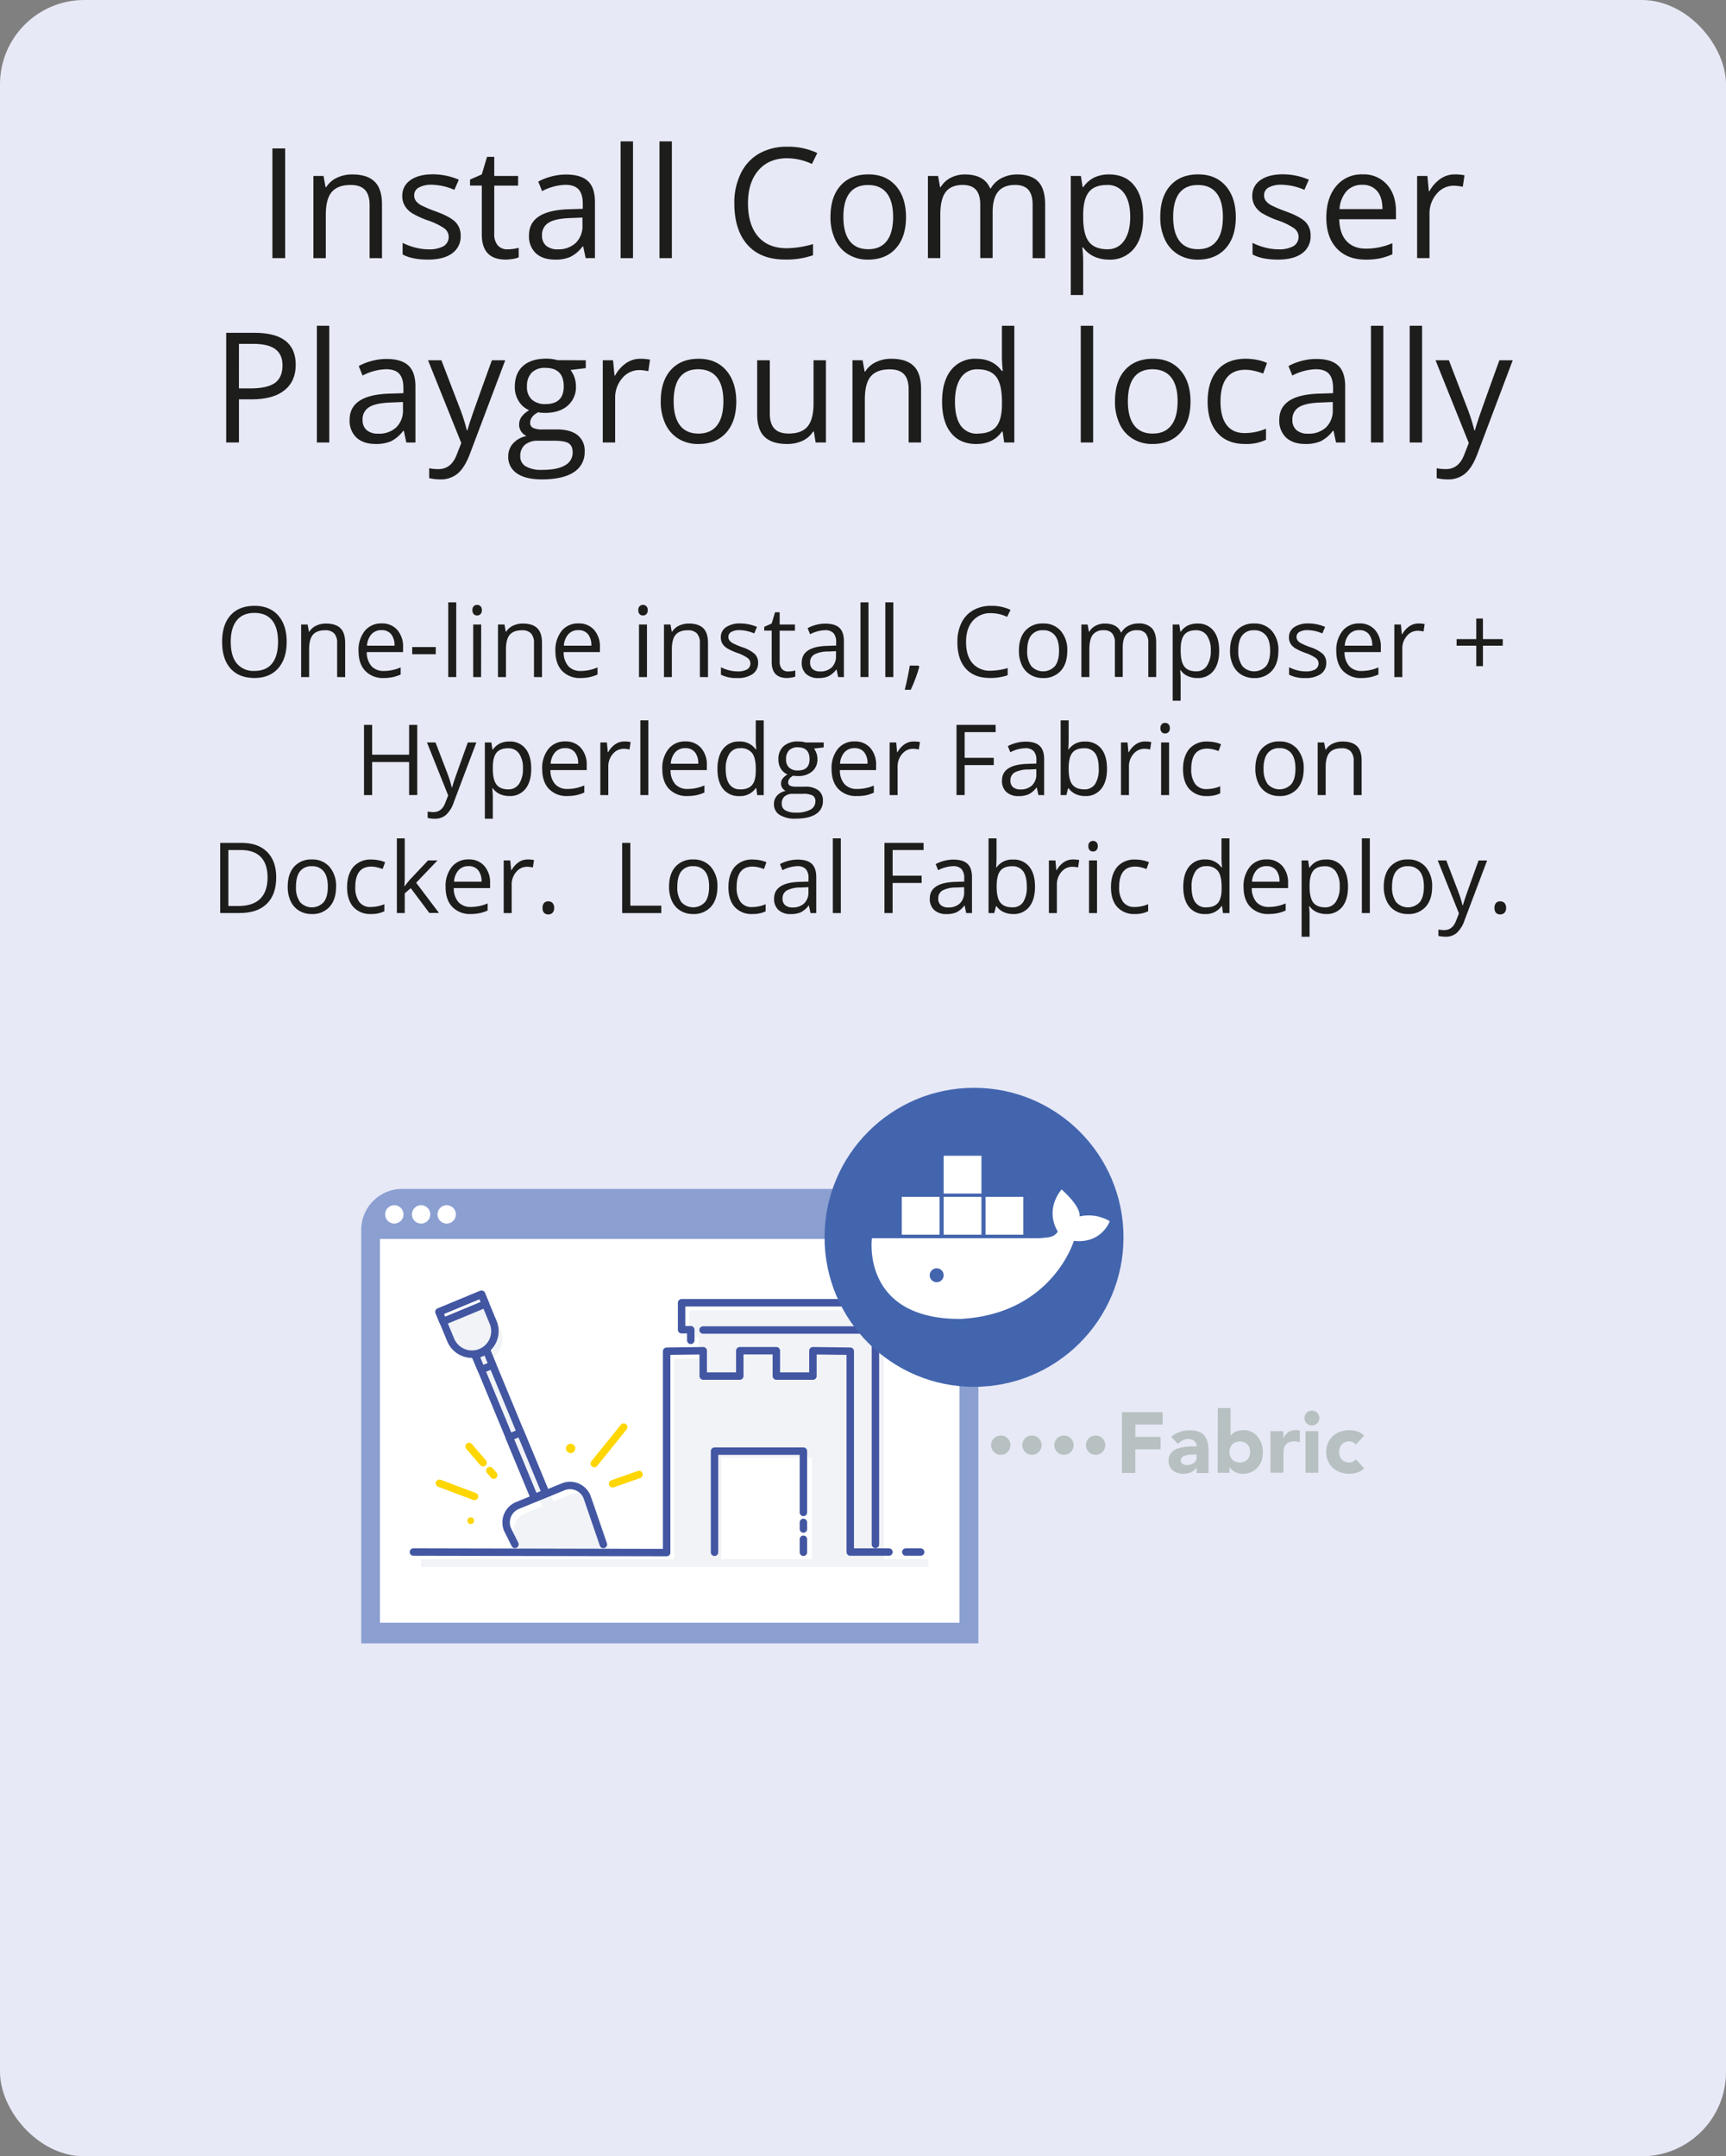 <svg id="Layer_1" data-name="Layer 1" xmlns="http://www.w3.org/2000/svg" viewBox="0 0 696.67 870.12"><rect x="0" y="0" width="696.67" height="870.12" fill="#808080" stroke="none"/><defs><style>.cls-1{fill:#e7e9f6;}.cls-2{fill:#1d1d1b;}.cls-3{fill:#8b9fd1;}.cls-4{fill:#fff;}.cls-5{fill:#f1f3f7;}.cls-6,.cls-8{fill:#fed601;}.cls-7,.cls-9{fill:none;stroke-linecap:round;stroke-linejoin:round;stroke-width:3px;}.cls-7,.cls-8{stroke:#fed601;}.cls-8{stroke-miterlimit:10;}.cls-9{stroke:#4256a2;}.cls-10{fill:#4365ae;}.cls-11{fill:#b8c1c1;}</style></defs><title>Install02</title><rect class="cls-1" width="696.67" height="870.12" rx="34.02" ry="34.02"/><path class="cls-2" d="M109.95,104.16V59.9h5.15v44.26Z"/><path class="cls-2" d="M149.18,104.16V82.69q0-4.06-1.85-6.05t-5.78-2q-5.21,0-7.63,2.82t-2.42,9.29v17.41h-5V71h4.09l.82,4.54h.24a10.26,10.26,0,0,1,4.33-3.8,14.07,14.07,0,0,1,6.21-1.35q6,0,9,2.89t3,9.25v21.65Z"/><path class="cls-2" d="M185.94,95.1a8.31,8.31,0,0,1-3.45,7.14q-3.45,2.51-9.69,2.51-6.6,0-10.29-2.09V98a24.85,24.85,0,0,0,5.13,1.91,21.42,21.42,0,0,0,5.28.7A12,12,0,0,0,179,99.36a4.33,4.33,0,0,0,.44-7.14A26.45,26.45,0,0,0,172.86,89a35.53,35.53,0,0,1-6.58-3A9,9,0,0,1,163.37,83a7.62,7.62,0,0,1-1-3.91,7.44,7.44,0,0,1,3.3-6.4q3.3-2.35,9.05-2.35a26.49,26.49,0,0,1,10.47,2.18l-1.79,4.09a24.05,24.05,0,0,0-9.05-2.06A10.41,10.41,0,0,0,169,75.7a3.46,3.46,0,0,0-1.82,3.09,3.76,3.76,0,0,0,.68,2.27,6.71,6.71,0,0,0,2.19,1.79,48.89,48.89,0,0,0,5.81,2.45q5.9,2.15,8,4.33A7.64,7.64,0,0,1,185.94,95.1Z"/><path class="cls-2" d="M204.83,100.61a17.88,17.88,0,0,0,4.54-.61v3.84a9.19,9.19,0,0,1-2.41.65,18.09,18.09,0,0,1-2.86.26q-9.63,0-9.63-10.14V74.88h-4.75V72.46l4.75-2.09,2.12-7.08h2.91V71h9.63v3.91H199.5V94.41a6.72,6.72,0,0,0,1.42,4.6A5,5,0,0,0,204.83,100.61Z"/><path class="cls-2" d="M236.4,104.16l-1-4.72h-.24a14,14,0,0,1-4.95,4.22,15.09,15.09,0,0,1-6.16,1.1q-4.94,0-7.73-2.54a9.27,9.27,0,0,1-2.8-7.24q0-10.05,16.08-10.54l5.63-.18V82.21q0-3.91-1.68-5.77t-5.37-1.86a21.89,21.89,0,0,0-9.38,2.54l-1.54-3.84a23.64,23.64,0,0,1,5.37-2.09,23.28,23.28,0,0,1,5.86-.76q5.93,0,8.79,2.63t2.86,8.45v22.64ZM225,100.61A10.2,10.2,0,0,0,232.42,98a9.52,9.52,0,0,0,2.68-7.21v-3l-5,.21q-6,.21-8.64,1.86A5.61,5.61,0,0,0,218.78,95a5.18,5.18,0,0,0,1.65,4.15A6.85,6.85,0,0,0,225,100.61Z"/><path class="cls-2" d="M255.5,104.16h-5V57.05h5Z"/><path class="cls-2" d="M271.19,104.16h-5V57.05h5Z"/><path class="cls-2" d="M317.66,63.86q-7.3,0-11.52,4.86T301.91,82q0,8.69,4.07,13.43t11.61,4.74a39.63,39.63,0,0,0,10.57-1.67V103a32.54,32.54,0,0,1-11.35,1.73q-9.78,0-15.09-5.93T296.4,82A26.61,26.61,0,0,1,299,70,18.37,18.37,0,0,1,306.35,62a22.36,22.36,0,0,1,11.37-2.79,27.43,27.43,0,0,1,12.17,2.54l-2.18,4.42A23.46,23.46,0,0,0,317.66,63.86Z"/><path class="cls-2" d="M365.7,87.54q0,8.11-4.09,12.67t-11.29,4.56a15,15,0,0,1-7.9-2.09,13.78,13.78,0,0,1-5.33-6,20.89,20.89,0,0,1-1.88-9.14q0-8.11,4.06-12.64t11.26-4.53q7,0,11.07,4.63T365.7,87.54Zm-25.28,0q0,6.36,2.54,9.69t7.48,3.33q4.94,0,7.49-3.31t2.56-9.7q0-6.33-2.56-9.61t-7.55-3.28q-4.93,0-7.45,3.24T340.42,87.54Z"/><path class="cls-2" d="M416.8,104.16V82.57q0-4-1.7-5.95t-5.27-2q-4.69,0-6.93,2.69t-2.24,8.29v18.53h-5V82.57q0-4-1.7-5.95t-5.3-2q-4.72,0-6.92,2.83t-2.2,9.28v17.41h-5V71h4.09l.82,4.54h.24a9.88,9.88,0,0,1,4-3.78,12.25,12.25,0,0,1,5.8-1.36q7.78,0,10.17,5.63h.24a10.59,10.59,0,0,1,4.3-4.12,13.34,13.34,0,0,1,6.42-1.51q5.63,0,8.43,2.89t2.8,9.25v21.65Z"/><path class="cls-2" d="M447.62,104.76a14.36,14.36,0,0,1-5.92-1.2,11.13,11.13,0,0,1-4.5-3.68h-.36a44.51,44.51,0,0,1,.36,5.51v13.65h-5V71h4.09l.7,4.54h.24a11.67,11.67,0,0,1,4.51-3.94,13.72,13.72,0,0,1,5.9-1.21q6.6,0,10.19,4.51t3.59,12.65q0,8.17-3.65,12.7A12.29,12.29,0,0,1,447.62,104.76Zm-.73-30.12q-5.09,0-7.36,2.82t-2.33,9v1.12q0,7,2.33,10t7.48,3a7.78,7.78,0,0,0,6.74-3.48q2.44-3.48,2.44-9.6T453.75,78A8,8,0,0,0,446.89,74.64Z"/><path class="cls-2" d="M498.81,87.54q0,8.11-4.09,12.67t-11.29,4.56a15,15,0,0,1-7.9-2.09,13.78,13.78,0,0,1-5.33-6,20.89,20.89,0,0,1-1.88-9.14q0-8.11,4.06-12.64t11.26-4.53q7,0,11.07,4.63T498.81,87.54Zm-25.28,0q0,6.36,2.54,9.69t7.48,3.33q4.94,0,7.49-3.31t2.56-9.7q0-6.33-2.56-9.61t-7.55-3.28q-4.94,0-7.45,3.24T473.53,87.54Z"/><path class="cls-2" d="M529,95.1a8.31,8.31,0,0,1-3.45,7.14q-3.45,2.51-9.69,2.51-6.6,0-10.29-2.09V98a24.85,24.85,0,0,0,5.13,1.91,21.41,21.41,0,0,0,5.28.7,12,12,0,0,0,6.05-1.26,4.33,4.33,0,0,0,.44-7.14A26.46,26.46,0,0,0,515.95,89a35.52,35.52,0,0,1-6.58-3A9,9,0,0,1,506.46,83a7.62,7.62,0,0,1-1-3.91,7.44,7.44,0,0,1,3.3-6.4q3.3-2.35,9.05-2.35a26.49,26.49,0,0,1,10.47,2.18l-1.79,4.09a24.05,24.05,0,0,0-9.05-2.06,10.41,10.41,0,0,0-5.39,1.12,3.46,3.46,0,0,0-1.82,3.09,3.76,3.76,0,0,0,.68,2.27,6.72,6.72,0,0,0,2.19,1.79A48.89,48.89,0,0,0,519,85.3q5.9,2.15,8,4.33A7.64,7.64,0,0,1,529,95.1Z"/><path class="cls-2" d="M551.21,104.76q-7.36,0-11.61-4.48t-4.25-12.44q0-8,4-12.75a13.12,13.12,0,0,1,10.61-4.72,12.51,12.51,0,0,1,9.87,4.1q3.63,4.1,3.63,10.82v3.18H540.56q.15,5.84,3,8.87t7.89,3A26.72,26.72,0,0,0,562,98.13v4.48a26.59,26.59,0,0,1-5,1.65A28.34,28.34,0,0,1,551.21,104.76Zm-1.36-30.18a8.21,8.21,0,0,0-6.37,2.6,12,12,0,0,0-2.8,7.21H558q0-4.75-2.12-7.28A7.46,7.46,0,0,0,549.85,74.58Z"/><path class="cls-2" d="M587.12,70.37a19.66,19.66,0,0,1,4,.36l-.7,4.66a17.11,17.11,0,0,0-3.63-.45,8.84,8.84,0,0,0-6.89,3.27A11.92,11.92,0,0,0,577,86.35v17.8h-5V71h4.15l.58,6.15h.24a14.6,14.6,0,0,1,4.45-5A10,10,0,0,1,587.12,70.37Z"/><path class="cls-2" d="M119.36,147.19q0,6.72-4.59,10.34t-13.12,3.62H96.45v17.41H91.3V134.3h11.47Q119.36,134.3,119.36,147.19Zm-22.92,9.54h4.63q6.84,0,9.9-2.21t3.06-7.08q0-4.39-2.88-6.54t-9-2.15H96.45Z"/><path class="cls-2" d="M132.9,178.56h-5V131.45h5Z"/><path class="cls-2" d="M164,178.56l-1-4.72h-.24a14,14,0,0,1-4.95,4.22,15.09,15.09,0,0,1-6.16,1.1q-4.94,0-7.73-2.54a9.27,9.27,0,0,1-2.8-7.24q0-10.05,16.08-10.54l5.63-.18v-2.06q0-3.91-1.68-5.77T155.72,149a21.89,21.89,0,0,0-9.38,2.54l-1.54-3.84a23.64,23.64,0,0,1,5.37-2.09,23.28,23.28,0,0,1,5.86-.76q5.93,0,8.79,2.63t2.86,8.45v22.64ZM152.6,175a10.2,10.2,0,0,0,7.37-2.57,9.52,9.52,0,0,0,2.68-7.21v-3l-5,.21q-6,.21-8.64,1.86a5.61,5.61,0,0,0-2.65,5.13,5.18,5.18,0,0,0,1.65,4.15A6.85,6.85,0,0,0,152.6,175Z"/><path class="cls-2" d="M172.77,145.38h5.39l7.27,18.92a72.08,72.08,0,0,1,3,9.35h.24q.39-1.54,1.65-5.28t8.22-23h5.39l-14.26,37.78q-2.12,5.6-4.95,7.95a10.53,10.53,0,0,1-6.95,2.35,20.23,20.23,0,0,1-4.54-.51v-4a17.51,17.51,0,0,0,3.72.36q5.18,0,7.39-5.81l1.85-4.72Z"/><path class="cls-2" d="M236.43,145.38v3.18l-6.15.73a10.79,10.79,0,0,1,2.18,6.63,9.81,9.81,0,0,1-3.33,7.78q-3.33,2.91-9.14,2.91a15.21,15.21,0,0,1-2.79-.24q-3.21,1.7-3.21,4.27a2.17,2.17,0,0,0,1.12,2,8.18,8.18,0,0,0,3.84.65h5.87q5.39,0,8.28,2.27a7.89,7.89,0,0,1,2.89,6.6,9.42,9.42,0,0,1-4.42,8.4q-4.42,2.89-12.9,2.89-6.51,0-10-2.42a7.82,7.82,0,0,1-3.53-6.84,7.68,7.68,0,0,1,1.94-5.24,9.87,9.87,0,0,1,5.45-3,5.25,5.25,0,0,1-2.13-1.79,4.73,4.73,0,0,1-.86-2.82,5.34,5.34,0,0,1,1-3.18,10.18,10.18,0,0,1,3.06-2.63,9,9,0,0,1-4.19-3.6,10.58,10.58,0,0,1-1.62-5.81q0-5.45,3.27-8.4t9.26-3a16.86,16.86,0,0,1,4.69.61ZM210,184.13a4.5,4.5,0,0,0,2.27,4.09,12.53,12.53,0,0,0,6.51,1.39q6.33,0,9.37-1.89a5.79,5.79,0,0,0,3-5.13q0-2.69-1.67-3.74t-6.27-1h-6a7.93,7.93,0,0,0-5.33,1.63A5.84,5.84,0,0,0,210,184.13ZM212.7,156a6.75,6.75,0,0,0,2,5.27,7.86,7.86,0,0,0,5.48,1.79q7.36,0,7.36-7.14,0-7.48-7.45-7.48a7.37,7.37,0,0,0-5.45,1.91A7.68,7.68,0,0,0,212.7,156Z"/><path class="cls-2" d="M258.38,144.77a19.67,19.67,0,0,1,4,.36l-.7,4.66a17.12,17.12,0,0,0-3.63-.45,8.84,8.84,0,0,0-6.89,3.27,11.92,11.92,0,0,0-2.86,8.14v17.8h-5V145.38h4.15l.58,6.15h.24a14.59,14.59,0,0,1,4.45-5A10,10,0,0,1,258.38,144.77Z"/><path class="cls-2" d="M297.19,161.94q0,8.11-4.09,12.67t-11.29,4.56a15,15,0,0,1-7.9-2.09,13.78,13.78,0,0,1-5.33-6,20.89,20.89,0,0,1-1.88-9.14q0-8.11,4.06-12.64T282,144.77q7,0,11.06,4.63T297.19,161.94Zm-25.28,0q0,6.36,2.54,9.69t7.48,3.33q4.93,0,7.49-3.31t2.56-9.7q0-6.33-2.56-9.61T281.87,149q-4.94,0-7.45,3.24T271.91,161.94Z"/><path class="cls-2" d="M310.72,145.38V166.9q0,4.06,1.85,6.05t5.78,2q5.21,0,7.61-2.85t2.41-9.29V145.38h5v33.18h-4.15l-.73-4.45h-.27a10,10,0,0,1-4.28,3.75,14.4,14.4,0,0,1-6.25,1.3q-6.05,0-9.07-2.88t-3-9.2V145.38Z"/><path class="cls-2" d="M366.76,178.56V157.09q0-4.06-1.85-6.05t-5.78-2q-5.21,0-7.63,2.82t-2.42,9.29v17.41h-5V145.38h4.09l.82,4.54h.24a10.26,10.26,0,0,1,4.33-3.8,14.07,14.07,0,0,1,6.21-1.35q6,0,9,2.89t3,9.25v21.65Z"/><path class="cls-2" d="M404.69,174.11h-.27q-3.48,5.06-10.41,5.06-6.51,0-10.13-4.45t-3.62-12.65q0-8.2,3.63-12.75A12.22,12.22,0,0,1,394,144.77q6.75,0,10.35,4.9h.39l-.21-2.39-.12-2.33v-13.5h5v47.11h-4.09Zm-10.05.85q5.15,0,7.46-2.8t2.32-9v-1.06q0-7.05-2.35-10.07t-7.49-3a7.69,7.69,0,0,0-6.77,3.44q-2.35,3.44-2.35,9.7t2.33,9.6A7.89,7.89,0,0,0,394.64,175Z"/><path class="cls-2" d="M441.23,178.56h-5V131.45h5Z"/><path class="cls-2" d="M480.53,161.94q0,8.11-4.09,12.67t-11.29,4.56a15,15,0,0,1-7.9-2.09,13.78,13.78,0,0,1-5.33-6,20.89,20.89,0,0,1-1.88-9.14q0-8.11,4.06-12.64t11.26-4.53q7,0,11.07,4.63T480.53,161.94Zm-25.28,0q0,6.36,2.54,9.69t7.48,3.33q4.94,0,7.49-3.31t2.56-9.7q0-6.33-2.56-9.61T465.21,149q-4.94,0-7.45,3.24T455.25,161.94Z"/><path class="cls-2" d="M502.6,179.16q-7.21,0-11.16-4.44t-4-12.55q0-8.32,4-12.87t11.43-4.54a22.7,22.7,0,0,1,4.78.51,15.77,15.77,0,0,1,3.75,1.21l-1.54,4.27a23.71,23.71,0,0,0-3.63-1.1,16.23,16.23,0,0,0-3.48-.44q-10.11,0-10.11,12.9,0,6.12,2.47,9.38t7.31,3.27A22.35,22.35,0,0,0,511,173v4.45A18.13,18.13,0,0,1,502.6,179.16Z"/><path class="cls-2" d="M539.26,178.56l-1-4.72H538a14,14,0,0,1-4.95,4.22,15.1,15.1,0,0,1-6.16,1.1q-4.94,0-7.73-2.54a9.27,9.27,0,0,1-2.8-7.24q0-10.05,16.08-10.54l5.63-.18v-2.06q0-3.91-1.68-5.77T531,149a21.89,21.89,0,0,0-9.38,2.54l-1.54-3.84a23.64,23.64,0,0,1,5.37-2.09,23.27,23.27,0,0,1,5.86-.76q5.93,0,8.79,2.63t2.86,8.45v22.64ZM527.9,175a10.2,10.2,0,0,0,7.37-2.57,9.52,9.52,0,0,0,2.68-7.21v-3l-5,.21q-6,.21-8.64,1.86a5.61,5.61,0,0,0-2.65,5.13,5.18,5.18,0,0,0,1.65,4.15A6.85,6.85,0,0,0,527.9,175Z"/><path class="cls-2" d="M558.36,178.56h-5V131.45h5Z"/><path class="cls-2" d="M574,178.56h-5V131.45h5Z"/><path class="cls-2" d="M579.43,145.38h5.39l7.27,18.92a72,72,0,0,1,3,9.35h.24q.39-1.54,1.65-5.28t8.22-23h5.39l-14.26,37.78q-2.12,5.6-4.95,7.95a10.53,10.53,0,0,1-6.95,2.35,20.23,20.23,0,0,1-4.54-.51v-4a17.52,17.52,0,0,0,3.72.36q5.18,0,7.39-5.81l1.85-4.72Z"/><path class="cls-2" d="M115.71,259q0,6.8-3.44,10.69t-9.56,3.89q-6.26,0-9.66-3.83T89.65,259q0-6.92,3.41-10.72t9.69-3.81q6.1,0,9.53,3.88T115.71,259Zm-22.57,0q0,5.75,2.45,8.73a8.7,8.7,0,0,0,7.12,3q4.71,0,7.11-3t2.4-8.74q0-5.72-2.39-8.67t-7.08-3q-4.71,0-7.16,3T93.14,259Z"/><path class="cls-2" d="M136.08,273.21V259.48a5.54,5.54,0,0,0-1.18-3.87,4.81,4.81,0,0,0-3.7-1.28q-3.33,0-4.88,1.8t-1.55,5.95v11.14h-3.22V252h2.62l.52,2.91h.15a6.56,6.56,0,0,1,2.77-2.43,9,9,0,0,1,4-.86q3.84,0,5.77,1.85t1.94,5.92v13.85Z"/><path class="cls-2" d="M154.87,273.6a9.76,9.76,0,0,1-7.43-2.87q-2.72-2.87-2.72-8a12.31,12.31,0,0,1,2.53-8.16,8.4,8.4,0,0,1,6.79-3,8,8,0,0,1,6.32,2.63,10.06,10.06,0,0,1,2.33,6.93v2H148.05a8.42,8.42,0,0,0,1.89,5.68,6.53,6.53,0,0,0,5,1.94,17.1,17.1,0,0,0,6.78-1.43v2.87a17,17,0,0,1-3.23,1.06A18.15,18.15,0,0,1,154.87,273.6ZM154,254.28a5.25,5.25,0,0,0-4.08,1.67,7.68,7.68,0,0,0-1.79,4.61h11.1a7.07,7.07,0,0,0-1.36-4.66A4.77,4.77,0,0,0,154,254.28Z"/><path class="cls-2" d="M166.38,264V261.1h9.51V264Z"/><path class="cls-2" d="M184.15,273.21h-3.22V243.07h3.22Z"/><path class="cls-2" d="M190.69,246.22a2.14,2.14,0,0,1,.54-1.62,2,2,0,0,1,2.69,0,2.1,2.1,0,0,1,.56,1.61,2.13,2.13,0,0,1-.56,1.62,1.88,1.88,0,0,1-1.34.53,1.86,1.86,0,0,1-1.36-.53A2.17,2.17,0,0,1,190.69,246.22Zm3.49,27H191V252h3.22Z"/><path class="cls-2" d="M215.53,273.21V259.48a5.54,5.54,0,0,0-1.18-3.87,4.81,4.81,0,0,0-3.7-1.28q-3.33,0-4.88,1.8t-1.55,5.95v11.14H201V252h2.62l.52,2.91h.15a6.56,6.56,0,0,1,2.77-2.43,9,9,0,0,1,4-.86q3.84,0,5.77,1.85t1.94,5.92v13.85Z"/><path class="cls-2" d="M234.33,273.6a9.76,9.76,0,0,1-7.43-2.87q-2.72-2.87-2.72-8a12.31,12.31,0,0,1,2.53-8.16,8.4,8.4,0,0,1,6.79-3,8,8,0,0,1,6.32,2.63,10.06,10.06,0,0,1,2.33,6.93v2H227.51a8.42,8.42,0,0,0,1.89,5.68,6.53,6.53,0,0,0,5,1.94,17.1,17.1,0,0,0,6.78-1.43v2.87a17,17,0,0,1-3.23,1.06A18.15,18.15,0,0,1,234.33,273.6Zm-.87-19.32a5.25,5.25,0,0,0-4.08,1.67,7.68,7.68,0,0,0-1.79,4.61h11.1a7.07,7.07,0,0,0-1.36-4.66A4.77,4.77,0,0,0,233.46,254.28Z"/><path class="cls-2" d="M257.65,246.22a2.14,2.14,0,0,1,.54-1.62,2,2,0,0,1,2.69,0,2.1,2.1,0,0,1,.56,1.61,2.13,2.13,0,0,1-.56,1.62,1.88,1.88,0,0,1-1.34.53,1.86,1.86,0,0,1-1.36-.53A2.17,2.17,0,0,1,257.65,246.22Zm3.49,27h-3.22V252h3.22Z"/><path class="cls-2" d="M282.49,273.21V259.48a5.54,5.54,0,0,0-1.18-3.87,4.81,4.81,0,0,0-3.7-1.28q-3.33,0-4.88,1.8t-1.55,5.95v11.14H268V252h2.62l.52,2.91h.15a6.56,6.56,0,0,1,2.77-2.43,9,9,0,0,1,4-.86q3.84,0,5.77,1.85t1.94,5.92v13.85Z"/><path class="cls-2" d="M306,267.42a5.32,5.32,0,0,1-2.21,4.57,10.38,10.38,0,0,1-6.2,1.61,13.48,13.48,0,0,1-6.59-1.34v-3a15.92,15.92,0,0,0,3.28,1.22,13.7,13.7,0,0,0,3.38.45,7.67,7.67,0,0,0,3.88-.8,2.77,2.77,0,0,0,.28-4.57,16.93,16.93,0,0,0-4.19-2.08,22.73,22.73,0,0,1-4.21-1.93,5.75,5.75,0,0,1-1.86-1.87,4.88,4.88,0,0,1-.61-2.5,4.77,4.77,0,0,1,2.11-4.1,9.84,9.84,0,0,1,5.79-1.5,17,17,0,0,1,6.7,1.4l-1.14,2.62a15.39,15.39,0,0,0-5.79-1.32,6.67,6.67,0,0,0-3.45.72,2.22,2.22,0,0,0-1.16,2,2.41,2.41,0,0,0,.44,1.45,4.3,4.3,0,0,0,1.4,1.14,31.28,31.28,0,0,0,3.72,1.57,13.9,13.9,0,0,1,5.1,2.77A4.89,4.89,0,0,1,306,267.42Z"/><path class="cls-2" d="M318.1,270.95a10.51,10.51,0,0,0,1.65-.13,10.65,10.65,0,0,0,1.26-.26V273a5.88,5.88,0,0,1-1.54.42,11.56,11.56,0,0,1-1.83.17q-6.16,0-6.16-6.49V254.48h-3v-1.55l3-1.34,1.36-4.53h1.86V252h6.16v2.5h-6.16V267a4.3,4.3,0,0,0,.91,2.94A3.17,3.17,0,0,0,318.1,270.95Z"/><path class="cls-2" d="M338.31,273.21l-.64-3h-.16a8.93,8.93,0,0,1-3.17,2.7,9.65,9.65,0,0,1-3.94.71,7.09,7.09,0,0,1-5-1.63,5.93,5.93,0,0,1-1.79-4.63q0-6.43,10.29-6.74l3.6-.12v-1.32a5.38,5.38,0,0,0-1.08-3.69,4.42,4.42,0,0,0-3.44-1.19,14,14,0,0,0-6,1.63l-1-2.46a15.14,15.14,0,0,1,3.44-1.34,14.92,14.92,0,0,1,3.75-.48q3.8,0,5.63,1.69t1.83,5.41v14.49ZM331,270.95a6.53,6.53,0,0,0,4.72-1.65,6.09,6.09,0,0,0,1.71-4.61v-1.92l-3.22.14a11.7,11.7,0,0,0-5.53,1.19,3.59,3.59,0,0,0-1.7,3.28,3.31,3.31,0,0,0,1.06,2.65A4.38,4.38,0,0,0,331,270.95Z"/><path class="cls-2" d="M350.54,273.21h-3.22V243.07h3.22Z"/><path class="cls-2" d="M360.57,273.21h-3.22V243.07h3.22Z"/><path class="cls-2" d="M370.77,268.6l.29.45q-.5,1.94-1.45,4.5t-2,4.78h-2.42q.52-2,1.15-5t.88-4.75Z"/><path class="cls-2" d="M400,247.43a9.26,9.26,0,0,0-7.37,3.11q-2.7,3.11-2.7,8.52,0,5.56,2.61,8.59a9.26,9.26,0,0,0,7.43,3,25.36,25.36,0,0,0,6.76-1.07v2.89a20.82,20.82,0,0,1-7.27,1.1q-6.26,0-9.66-3.8T386.44,259a17,17,0,0,1,1.64-7.67,11.75,11.75,0,0,1,4.73-5.08,14.31,14.31,0,0,1,7.28-1.78,17.55,17.55,0,0,1,7.79,1.63l-1.39,2.83A15,15,0,0,0,400,247.43Z"/><path class="cls-2" d="M430.79,262.58q0,5.19-2.62,8.11a9.21,9.21,0,0,1-7.23,2.92,9.57,9.57,0,0,1-5.06-1.34,8.82,8.82,0,0,1-3.41-3.84,13.37,13.37,0,0,1-1.2-5.85q0-5.19,2.6-8.09a9.18,9.18,0,0,1,7.21-2.9,9,9,0,0,1,7.08,3A11.67,11.67,0,0,1,430.79,262.58Zm-16.18,0a10.08,10.08,0,0,0,1.63,6.2,6.46,6.46,0,0,0,9.58,0q1.64-2.12,1.64-6.21t-1.64-6.15a5.75,5.75,0,0,0-4.83-2.1,5.66,5.66,0,0,0-4.77,2.07Q414.61,258.47,414.61,262.58Z"/><path class="cls-2" d="M463.49,273.21V259.4a5.73,5.73,0,0,0-1.08-3.81,4.2,4.2,0,0,0-3.37-1.27A5.44,5.44,0,0,0,454.6,256q-1.43,1.72-1.43,5.31v11.86H450V259.4a5.74,5.74,0,0,0-1.08-3.81,4.22,4.22,0,0,0-3.39-1.27,5.25,5.25,0,0,0-4.43,1.81q-1.4,1.81-1.4,5.94v11.14h-3.22V252H439l.52,2.91h.15a6.32,6.32,0,0,1,2.57-2.42,7.84,7.84,0,0,1,3.71-.87q5,0,6.51,3.6h.16a6.77,6.77,0,0,1,2.75-2.64,8.54,8.54,0,0,1,4.11-1,7.19,7.19,0,0,1,5.4,1.85q1.79,1.85,1.79,5.92v13.85Z"/><path class="cls-2" d="M483.22,273.6a9.19,9.19,0,0,1-3.79-.77,7.13,7.13,0,0,1-2.88-2.35h-.23a28.43,28.43,0,0,1,.23,3.53v8.74h-3.22V252H476l.45,2.91h.16a7.47,7.47,0,0,1,2.89-2.52,8.78,8.78,0,0,1,3.78-.77,7.85,7.85,0,0,1,6.52,2.89q2.3,2.89,2.3,8.1t-2.33,8.13A7.86,7.86,0,0,1,483.22,273.6Zm-.46-19.28q-3.25,0-4.71,1.8t-1.49,5.74v.72q0,4.48,1.49,6.4t4.79,1.93a5,5,0,0,0,4.31-2.23,10.57,10.57,0,0,0,1.56-6.14,10.18,10.18,0,0,0-1.56-6.09A5.13,5.13,0,0,0,482.75,254.32Z"/><path class="cls-2" d="M516,262.58q0,5.19-2.62,8.11a9.21,9.21,0,0,1-7.23,2.92,9.57,9.57,0,0,1-5.06-1.34,8.82,8.82,0,0,1-3.41-3.84,13.37,13.37,0,0,1-1.2-5.85q0-5.19,2.6-8.09a9.18,9.18,0,0,1,7.21-2.9,9,9,0,0,1,7.08,3A11.67,11.67,0,0,1,516,262.58Zm-16.18,0a10.08,10.08,0,0,0,1.63,6.2,6.46,6.46,0,0,0,9.58,0q1.64-2.12,1.64-6.21T511,256.43a5.75,5.75,0,0,0-4.83-2.1,5.66,5.66,0,0,0-4.77,2.07Q499.8,258.47,499.8,262.58Z"/><path class="cls-2" d="M535.32,267.42a5.32,5.32,0,0,1-2.21,4.57,10.38,10.38,0,0,1-6.2,1.61,13.48,13.48,0,0,1-6.59-1.34v-3a15.93,15.93,0,0,0,3.28,1.22,13.7,13.7,0,0,0,3.38.45,7.67,7.67,0,0,0,3.88-.8,2.77,2.77,0,0,0,.28-4.57,16.93,16.93,0,0,0-4.19-2.08,22.75,22.75,0,0,1-4.21-1.93,5.75,5.75,0,0,1-1.86-1.87,4.87,4.87,0,0,1-.61-2.5,4.77,4.77,0,0,1,2.11-4.1,9.85,9.85,0,0,1,5.79-1.5,16.94,16.94,0,0,1,6.7,1.4l-1.14,2.62a15.39,15.39,0,0,0-5.79-1.32,6.66,6.66,0,0,0-3.45.72,2.22,2.22,0,0,0-1.16,2,2.4,2.4,0,0,0,.44,1.45,4.3,4.3,0,0,0,1.4,1.14,31.3,31.3,0,0,0,3.72,1.57,13.9,13.9,0,0,1,5.1,2.77A4.89,4.89,0,0,1,535.32,267.42Z"/><path class="cls-2" d="M549.52,273.6a9.76,9.76,0,0,1-7.43-2.87q-2.72-2.87-2.72-8a12.31,12.31,0,0,1,2.53-8.16,8.4,8.4,0,0,1,6.79-3,8,8,0,0,1,6.32,2.63,10.06,10.06,0,0,1,2.33,6.93v2H542.7a8.41,8.41,0,0,0,1.89,5.68,6.53,6.53,0,0,0,5,1.94,17.1,17.1,0,0,0,6.78-1.43v2.87a17,17,0,0,1-3.23,1.06A18.15,18.15,0,0,1,549.52,273.6Zm-.87-19.32a5.25,5.25,0,0,0-4.08,1.67,7.68,7.68,0,0,0-1.79,4.61h11.1a7.07,7.07,0,0,0-1.36-4.66A4.77,4.77,0,0,0,548.65,254.28Z"/><path class="cls-2" d="M572.5,251.59a12.6,12.6,0,0,1,2.54.23l-.45,3a11,11,0,0,0-2.33-.29,5.66,5.66,0,0,0-4.41,2.09,7.63,7.63,0,0,0-1.83,5.21v11.39h-3.22V252h2.65l.37,3.93H566a9.33,9.33,0,0,1,2.85-3.2A6.42,6.42,0,0,1,572.5,251.59Z"/><path class="cls-2" d="M598.56,257.89h8v2.67h-8v8.25h-2.69v-8.25h-7.94v-2.67h7.94V249.6h2.69Z"/><path class="cls-2" d="M168.42,320.83h-3.29V307.5H150.21v13.33h-3.29V292.5h3.29v12.05h14.92V292.5h3.29Z"/><path class="cls-2" d="M172.34,299.6h3.45l4.65,12.11a46.14,46.14,0,0,1,1.9,6h.16q.25-1,1.06-3.38t5.26-14.72h3.45l-9.13,24.18a12.06,12.06,0,0,1-3.17,5.09,6.74,6.74,0,0,1-4.45,1.5,12.93,12.93,0,0,1-2.91-.33v-2.58a11.22,11.22,0,0,0,2.38.23q3.31,0,4.73-3.72l1.18-3Z"/><path class="cls-2" d="M205.58,321.22a9.19,9.19,0,0,1-3.79-.77,7.12,7.12,0,0,1-2.88-2.35h-.23a28.44,28.44,0,0,1,.23,3.53v8.74H195.7V299.6h2.62l.45,2.91h.16a7.47,7.47,0,0,1,2.89-2.52,8.78,8.78,0,0,1,3.78-.77,7.85,7.85,0,0,1,6.52,2.89q2.3,2.89,2.3,8.1t-2.33,8.13A7.86,7.86,0,0,1,205.58,321.22Zm-.46-19.28q-3.25,0-4.71,1.8t-1.49,5.74v.72q0,4.48,1.49,6.4t4.79,1.93a5,5,0,0,0,4.31-2.23,10.57,10.57,0,0,0,1.56-6.14,10.17,10.17,0,0,0-1.56-6.09A5.13,5.13,0,0,0,205.12,301.94Z"/><path class="cls-2" d="M229,321.22a9.76,9.76,0,0,1-7.43-2.87q-2.72-2.87-2.72-8a12.31,12.31,0,0,1,2.53-8.16,8.4,8.4,0,0,1,6.79-3,8,8,0,0,1,6.32,2.63,10.06,10.06,0,0,1,2.33,6.93v2H222.17a8.42,8.42,0,0,0,1.89,5.68,6.53,6.53,0,0,0,5,1.94,17.1,17.1,0,0,0,6.78-1.43v2.87a17,17,0,0,1-3.23,1.06A18.15,18.15,0,0,1,229,321.22Zm-.87-19.32a5.25,5.25,0,0,0-4.08,1.67,7.68,7.68,0,0,0-1.79,4.61h11.1a7.07,7.07,0,0,0-1.36-4.66A4.77,4.77,0,0,0,228.12,301.9Z"/><path class="cls-2" d="M252,299.21a12.61,12.61,0,0,1,2.54.23l-.45,3a11,11,0,0,0-2.32-.29,5.66,5.66,0,0,0-4.41,2.09,7.63,7.63,0,0,0-1.83,5.21v11.39h-3.22V299.6h2.65l.37,3.93h.15a9.33,9.33,0,0,1,2.85-3.2A6.41,6.41,0,0,1,252,299.21Z"/><path class="cls-2" d="M261.69,320.83h-3.22V290.68h3.22Z"/><path class="cls-2" d="M277.48,321.22a9.76,9.76,0,0,1-7.43-2.87q-2.72-2.87-2.72-8a12.31,12.31,0,0,1,2.53-8.16,8.4,8.4,0,0,1,6.79-3,8,8,0,0,1,6.32,2.63,10.06,10.06,0,0,1,2.33,6.93v2H270.66a8.42,8.42,0,0,0,1.89,5.68,6.53,6.53,0,0,0,5,1.94,17.1,17.1,0,0,0,6.78-1.43v2.87a17,17,0,0,1-3.23,1.06A18.15,18.15,0,0,1,277.48,321.22Zm-.87-19.32a5.25,5.25,0,0,0-4.08,1.67,7.68,7.68,0,0,0-1.79,4.61h11.1a7.07,7.07,0,0,0-1.36-4.66A4.77,4.77,0,0,0,276.61,301.9Z"/><path class="cls-2" d="M305.23,318h-.17a7.56,7.56,0,0,1-6.67,3.24,7.89,7.89,0,0,1-6.48-2.85q-2.32-2.85-2.32-8.1t2.33-8.16a7.82,7.82,0,0,1,6.47-2.91,7.72,7.72,0,0,1,6.63,3.14h.25l-.14-1.53-.08-1.49v-8.64h3.22v30.15h-2.62Zm-6.43.54q3.29,0,4.78-1.79t1.48-5.78v-.68q0-4.51-1.5-6.44a5.7,5.7,0,0,0-4.8-1.93,4.92,4.92,0,0,0-4.33,2.2,10.94,10.94,0,0,0-1.5,6.21q0,4.07,1.49,6.14A5.05,5.05,0,0,0,298.8,318.52Z"/><path class="cls-2" d="M332.47,299.6v2l-3.93.46a6.91,6.91,0,0,1,1.4,4.24,6.28,6.28,0,0,1-2.13,5,8.6,8.6,0,0,1-5.85,1.86,9.72,9.72,0,0,1-1.78-.15q-2.05,1.09-2.05,2.73a1.39,1.39,0,0,0,.72,1.29,5.23,5.23,0,0,0,2.46.42H325a8.42,8.42,0,0,1,5.3,1.45,5,5,0,0,1,1.85,4.22,6,6,0,0,1-2.83,5.38q-2.83,1.85-8.25,1.85a11.28,11.28,0,0,1-6.42-1.55,5,5,0,0,1-2.26-4.38,4.92,4.92,0,0,1,1.24-3.35,6.31,6.31,0,0,1,3.49-1.92A3.36,3.36,0,0,1,315.8,318a3,3,0,0,1-.55-1.8,3.42,3.42,0,0,1,.62-2,6.51,6.51,0,0,1,2-1.69,5.74,5.74,0,0,1-2.68-2.31,6.77,6.77,0,0,1-1-3.72,6.87,6.87,0,0,1,2.09-5.38,8.54,8.54,0,0,1,5.93-1.89,10.78,10.78,0,0,1,3,.39Zm-16.93,24.8A2.88,2.88,0,0,0,317,327a8,8,0,0,0,4.17.89,11.62,11.62,0,0,0,6-1.21,3.71,3.71,0,0,0,1.95-3.28A2.6,2.6,0,0,0,328,321a8.27,8.27,0,0,0-4-.67h-3.86a5.08,5.08,0,0,0-3.41,1A3.74,3.74,0,0,0,315.54,324.39Zm1.74-18a4.32,4.32,0,0,0,1.26,3.37,5,5,0,0,0,3.51,1.14q4.71,0,4.71-4.57,0-4.78-4.77-4.79a4.72,4.72,0,0,0-3.49,1.22A4.92,4.92,0,0,0,317.28,306.4Z"/><path class="cls-2" d="M345.8,321.22a9.76,9.76,0,0,1-7.43-2.87q-2.72-2.87-2.72-8a12.31,12.31,0,0,1,2.53-8.16,8.4,8.4,0,0,1,6.79-3,8,8,0,0,1,6.32,2.63,10.06,10.06,0,0,1,2.33,6.93v2H339a8.42,8.42,0,0,0,1.89,5.68,6.53,6.53,0,0,0,5,1.94A17.1,17.1,0,0,0,352.7,317v2.87a17,17,0,0,1-3.23,1.06A18.15,18.15,0,0,1,345.8,321.22Zm-.87-19.32a5.25,5.25,0,0,0-4.08,1.67,7.68,7.68,0,0,0-1.79,4.61h11.1a7.07,7.07,0,0,0-1.36-4.66A4.77,4.77,0,0,0,344.93,301.9Z"/><path class="cls-2" d="M368.78,299.21a12.6,12.6,0,0,1,2.54.23l-.45,3a11,11,0,0,0-2.33-.29,5.66,5.66,0,0,0-4.41,2.09,7.63,7.63,0,0,0-1.83,5.21v11.39h-3.22V299.6h2.65l.37,3.93h.16a9.33,9.33,0,0,1,2.85-3.2A6.42,6.42,0,0,1,368.78,299.21Z"/><path class="cls-2" d="M389.37,320.83h-3.29V292.5h15.79v2.93h-12.5v10.37h11.74v2.93H389.37Z"/><path class="cls-2" d="M419.13,320.83l-.64-3h-.16a8.93,8.93,0,0,1-3.17,2.7,9.65,9.65,0,0,1-3.94.71,7.09,7.09,0,0,1-5-1.63,5.94,5.94,0,0,1-1.79-4.63q0-6.43,10.29-6.74l3.6-.12v-1.32a5.38,5.38,0,0,0-1.08-3.69,4.42,4.42,0,0,0-3.44-1.19,14,14,0,0,0-6,1.63l-1-2.46a15.15,15.15,0,0,1,3.44-1.34,14.92,14.92,0,0,1,3.75-.48q3.8,0,5.63,1.69t1.83,5.41v14.49Zm-7.27-2.27a6.53,6.53,0,0,0,4.72-1.65,6.09,6.09,0,0,0,1.71-4.61v-1.92l-3.22.14a11.71,11.71,0,0,0-5.53,1.19,3.59,3.59,0,0,0-1.7,3.28,3.31,3.31,0,0,0,1.06,2.65A4.38,4.38,0,0,0,411.87,318.56Z"/><path class="cls-2" d="M438,299.25a7.89,7.89,0,0,1,6.5,2.86q2.32,2.86,2.32,8.09t-2.33,8.13a7.86,7.86,0,0,1-6.48,2.9,9.19,9.19,0,0,1-3.79-.77,7.13,7.13,0,0,1-2.88-2.35h-.23l-.68,2.73h-2.31V290.68h3.22V298q0,2.46-.16,4.42h.16A7.63,7.63,0,0,1,438,299.25Zm-.46,2.69q-3.29,0-4.75,1.89t-1.45,6.36q0,4.48,1.49,6.4t4.79,1.93a5,5,0,0,0,4.42-2.16,11.1,11.1,0,0,0,1.45-6.21q0-4.15-1.45-6.18A5.15,5.15,0,0,0,437.56,301.94Z"/><path class="cls-2" d="M462.15,299.21a12.61,12.61,0,0,1,2.54.23l-.45,3a10.94,10.94,0,0,0-2.32-.29,5.66,5.66,0,0,0-4.41,2.09,7.63,7.63,0,0,0-1.83,5.21v11.39h-3.22V299.6h2.65l.37,3.93h.15a9.33,9.33,0,0,1,2.85-3.2A6.41,6.41,0,0,1,462.15,299.21Z"/><path class="cls-2" d="M468.39,293.84a2.14,2.14,0,0,1,.54-1.62,2,2,0,0,1,2.69,0,2.1,2.1,0,0,1,.56,1.61,2.13,2.13,0,0,1-.56,1.62,1.88,1.88,0,0,1-1.34.53,1.86,1.86,0,0,1-1.36-.53A2.18,2.18,0,0,1,468.39,293.84Zm3.49,27h-3.22V299.6h3.22Z"/><path class="cls-2" d="M487.18,321.22a9.06,9.06,0,0,1-7.14-2.84q-2.53-2.84-2.53-8t2.57-8.23a9.24,9.24,0,0,1,7.31-2.91,14.51,14.51,0,0,1,3.06.33,10.12,10.12,0,0,1,2.4.77l-1,2.73a15.16,15.16,0,0,0-2.33-.71,10.4,10.4,0,0,0-2.23-.28q-6.47,0-6.47,8.25a9.83,9.83,0,0,0,1.58,6,5.49,5.49,0,0,0,4.68,2.09,14.3,14.3,0,0,0,5.44-1.14v2.85A11.6,11.6,0,0,1,487.18,321.22Z"/><path class="cls-2" d="M526.22,310.19q0,5.19-2.62,8.11a9.21,9.21,0,0,1-7.23,2.92,9.57,9.57,0,0,1-5.06-1.34,8.82,8.82,0,0,1-3.41-3.84,13.37,13.37,0,0,1-1.2-5.85q0-5.19,2.6-8.09a9.18,9.18,0,0,1,7.21-2.9,9,9,0,0,1,7.08,3A11.67,11.67,0,0,1,526.22,310.19Zm-16.18,0a10.08,10.08,0,0,0,1.63,6.2,6.46,6.46,0,0,0,9.58,0q1.64-2.12,1.64-6.21T521.25,304a5.75,5.75,0,0,0-4.83-2.1,5.66,5.66,0,0,0-4.77,2.07Q510,306.09,510,310.19Z"/><path class="cls-2" d="M546.39,320.83V307.09a5.54,5.54,0,0,0-1.18-3.87,4.81,4.81,0,0,0-3.7-1.28q-3.33,0-4.88,1.8t-1.55,5.95v11.14h-3.22V299.6h2.62l.52,2.91h.15a6.56,6.56,0,0,1,2.77-2.43,9,9,0,0,1,4-.86q3.84,0,5.77,1.85T549.6,307v13.85Z"/><path class="cls-2" d="M111.49,354q0,7-3.81,10.72t-11,3.71H88.88V340.12h8.68q6.61,0,10.27,3.66T111.49,354Zm-3.49.12q0-5.54-2.78-8.35T97,343H92.17V365.6h4q5.89,0,8.85-2.9T108,354.13Z"/><path class="cls-2" d="M135.65,357.81q0,5.19-2.62,8.11a9.21,9.21,0,0,1-7.23,2.92,9.57,9.57,0,0,1-5.06-1.34,8.82,8.82,0,0,1-3.41-3.84,13.37,13.37,0,0,1-1.2-5.85q0-5.19,2.6-8.09a9.18,9.18,0,0,1,7.21-2.9,9,9,0,0,1,7.08,3A11.66,11.66,0,0,1,135.65,357.81Zm-16.18,0a10.08,10.08,0,0,0,1.63,6.2,6.46,6.46,0,0,0,9.58,0q1.64-2.12,1.64-6.21t-1.64-6.15a5.75,5.75,0,0,0-4.83-2.1,5.66,5.66,0,0,0-4.77,2.07Q119.47,353.7,119.47,357.81Z"/><path class="cls-2" d="M149.77,368.83a9.06,9.06,0,0,1-7.14-2.84q-2.53-2.84-2.53-8t2.57-8.23a9.24,9.24,0,0,1,7.31-2.91,14.51,14.51,0,0,1,3.06.33,10.11,10.11,0,0,1,2.4.77l-1,2.73a15.14,15.14,0,0,0-2.33-.71,10.39,10.39,0,0,0-2.23-.28q-6.47,0-6.47,8.25a9.83,9.83,0,0,0,1.58,6A5.49,5.49,0,0,0,149.7,366a14.3,14.3,0,0,0,5.44-1.14v2.85A11.6,11.6,0,0,1,149.77,368.83Z"/><path class="cls-2" d="M163.36,357.58a37.74,37.74,0,0,1,2.54-3.1l6.86-7.27h3.82l-8.6,9,9.2,12.19h-3.89l-7.5-10-2.42,2.09v7.94h-3.18V338.3h3.18v16q0,1.07-.15,3.29Z"/><path class="cls-2" d="M190,368.83a9.76,9.76,0,0,1-7.43-2.87q-2.72-2.87-2.72-8a12.31,12.31,0,0,1,2.53-8.16,8.4,8.4,0,0,1,6.79-3,8,8,0,0,1,6.32,2.63,10.06,10.06,0,0,1,2.33,6.93v2H183.16a8.42,8.42,0,0,0,1.89,5.68,6.53,6.53,0,0,0,5,1.94,17.1,17.1,0,0,0,6.78-1.43v2.87a17,17,0,0,1-3.23,1.06A18.15,18.15,0,0,1,190,368.83Zm-.87-19.32a5.25,5.25,0,0,0-4.08,1.67,7.68,7.68,0,0,0-1.79,4.61h11.1a7.07,7.07,0,0,0-1.36-4.66A4.77,4.77,0,0,0,189.11,349.52Z"/><path class="cls-2" d="M213,346.82a12.61,12.61,0,0,1,2.54.23l-.45,3a11,11,0,0,0-2.32-.29,5.66,5.66,0,0,0-4.41,2.09,7.63,7.63,0,0,0-1.83,5.21v11.39h-3.22V347.21h2.65l.37,3.93h.15a9.33,9.33,0,0,1,2.85-3.2A6.41,6.41,0,0,1,213,346.82Z"/><path class="cls-2" d="M219,366.39a2.88,2.88,0,0,1,.59-2,2.14,2.14,0,0,1,1.7-.67,2.29,2.29,0,0,1,1.75.67,2.77,2.77,0,0,1,.63,2,2.72,2.72,0,0,1-.64,1.94,2.54,2.54,0,0,1-3.38.07A2.65,2.65,0,0,1,219,366.39Z"/><path class="cls-2" d="M251.13,368.45V340.12h3.29v25.34h12.5v3Z"/><path class="cls-2" d="M289.57,357.81q0,5.19-2.62,8.11a9.21,9.21,0,0,1-7.23,2.92,9.57,9.57,0,0,1-5.06-1.34,8.82,8.82,0,0,1-3.41-3.84,13.37,13.37,0,0,1-1.2-5.85q0-5.19,2.6-8.09a9.18,9.18,0,0,1,7.21-2.9,9,9,0,0,1,7.08,3A11.66,11.66,0,0,1,289.57,357.81Zm-16.18,0A10.08,10.08,0,0,0,275,364a6.46,6.46,0,0,0,9.58,0q1.64-2.12,1.64-6.21t-1.64-6.15a5.75,5.75,0,0,0-4.83-2.1,5.66,5.66,0,0,0-4.77,2.07Q273.39,353.7,273.39,357.81Z"/><path class="cls-2" d="M303.69,368.83a9.06,9.06,0,0,1-7.14-2.84q-2.53-2.84-2.53-8t2.57-8.23a9.24,9.24,0,0,1,7.31-2.91,14.51,14.51,0,0,1,3.06.33,10.11,10.11,0,0,1,2.4.77l-1,2.73a15.14,15.14,0,0,0-2.33-.71,10.39,10.39,0,0,0-2.23-.28q-6.47,0-6.47,8.25a9.83,9.83,0,0,0,1.58,6,5.49,5.49,0,0,0,4.68,2.09,14.3,14.3,0,0,0,5.44-1.14v2.85A11.6,11.6,0,0,1,303.69,368.83Z"/><path class="cls-2" d="M327.15,368.45l-.64-3h-.16a8.93,8.93,0,0,1-3.17,2.7,9.65,9.65,0,0,1-3.94.71,7.09,7.09,0,0,1-5-1.63,5.93,5.93,0,0,1-1.79-4.63q0-6.43,10.29-6.74l3.6-.12V354.4a5.38,5.38,0,0,0-1.08-3.69,4.42,4.42,0,0,0-3.44-1.19,14,14,0,0,0-6,1.63l-1-2.46a15.14,15.14,0,0,1,3.44-1.34,14.92,14.92,0,0,1,3.75-.48q3.8,0,5.63,1.69t1.83,5.41v14.49Zm-7.27-2.27a6.53,6.53,0,0,0,4.72-1.65,6.09,6.09,0,0,0,1.71-4.61V358l-3.22.14a11.7,11.7,0,0,0-5.53,1.19,3.59,3.59,0,0,0-1.7,3.28,3.31,3.31,0,0,0,1.06,2.65A4.38,4.38,0,0,0,319.89,366.18Z"/><path class="cls-2" d="M339.38,368.45h-3.22V338.3h3.22Z"/><path class="cls-2" d="M360.28,368.45H357V340.12h15.79V343h-12.5v10.37H372v2.93H360.28Z"/><path class="cls-2" d="M390,368.45l-.64-3h-.16a8.93,8.93,0,0,1-3.17,2.7,9.65,9.65,0,0,1-3.94.71,7.09,7.09,0,0,1-5-1.63,5.93,5.93,0,0,1-1.79-4.63q0-6.43,10.29-6.74l3.6-.12V354.4a5.38,5.38,0,0,0-1.08-3.69,4.42,4.42,0,0,0-3.44-1.19,14,14,0,0,0-6,1.63l-1-2.46a15.14,15.14,0,0,1,3.44-1.34,14.92,14.92,0,0,1,3.75-.48q3.8,0,5.63,1.69t1.83,5.41v14.49Zm-7.27-2.27a6.53,6.53,0,0,0,4.72-1.65,6.09,6.09,0,0,0,1.71-4.61V358l-3.22.14a11.7,11.7,0,0,0-5.53,1.19,3.59,3.59,0,0,0-1.7,3.28,3.31,3.31,0,0,0,1.06,2.65A4.38,4.38,0,0,0,382.78,366.18Z"/><path class="cls-2" d="M408.94,346.86a7.89,7.89,0,0,1,6.5,2.86q2.32,2.86,2.32,8.09t-2.33,8.13a7.86,7.86,0,0,1-6.48,2.9,9.19,9.19,0,0,1-3.79-.77,7.13,7.13,0,0,1-2.88-2.35H402l-.68,2.73h-2.31V338.3h3.22v7.32q0,2.46-.16,4.42h.16A7.63,7.63,0,0,1,408.94,346.86Zm-.46,2.69q-3.29,0-4.75,1.89t-1.45,6.36q0,4.48,1.49,6.4t4.79,1.93A5,5,0,0,0,413,364a11.1,11.1,0,0,0,1.45-6.21q0-4.15-1.45-6.18A5.15,5.15,0,0,0,408.47,349.56Z"/><path class="cls-2" d="M433.06,346.82a12.61,12.61,0,0,1,2.54.23l-.45,3a10.94,10.94,0,0,0-2.32-.29,5.66,5.66,0,0,0-4.41,2.09,7.63,7.63,0,0,0-1.83,5.21v11.39h-3.22V347.21H426l.37,3.93h.15a9.33,9.33,0,0,1,2.85-3.2A6.41,6.41,0,0,1,433.06,346.82Z"/><path class="cls-2" d="M439.3,341.46a2.14,2.14,0,0,1,.54-1.62,2,2,0,0,1,2.69,0,2.1,2.1,0,0,1,.56,1.61,2.13,2.13,0,0,1-.56,1.62,1.88,1.88,0,0,1-1.34.53,1.86,1.86,0,0,1-1.36-.53A2.18,2.18,0,0,1,439.3,341.46Zm3.49,27h-3.22V347.21h3.22Z"/><path class="cls-2" d="M458.09,368.83a9.06,9.06,0,0,1-7.14-2.84q-2.53-2.84-2.53-8t2.57-8.23a9.24,9.24,0,0,1,7.31-2.91,14.51,14.51,0,0,1,3.06.33,10.12,10.12,0,0,1,2.4.77l-1,2.73a15.16,15.16,0,0,0-2.33-.71,10.4,10.4,0,0,0-2.23-.28q-6.47,0-6.47,8.25a9.83,9.83,0,0,0,1.58,6A5.49,5.49,0,0,0,458,366a14.3,14.3,0,0,0,5.44-1.14v2.85A11.6,11.6,0,0,1,458.09,368.83Z"/><path class="cls-2" d="M493.25,365.6h-.17a7.56,7.56,0,0,1-6.67,3.24,7.89,7.89,0,0,1-6.48-2.85q-2.31-2.85-2.32-8.1t2.33-8.16a7.82,7.82,0,0,1,6.47-2.91A7.72,7.72,0,0,1,493,350h.25l-.14-1.53-.08-1.49V338.3h3.22v30.15h-2.62Zm-6.43.54q3.29,0,4.78-1.79t1.48-5.78v-.68q0-4.51-1.5-6.44a5.7,5.7,0,0,0-4.79-1.93,4.92,4.92,0,0,0-4.33,2.2,10.94,10.94,0,0,0-1.5,6.21q0,4.07,1.49,6.14A5,5,0,0,0,486.82,366.14Z"/><path class="cls-2" d="M512.09,368.83a9.76,9.76,0,0,1-7.43-2.87q-2.72-2.87-2.72-8a12.31,12.31,0,0,1,2.53-8.16,8.4,8.4,0,0,1,6.79-3,8,8,0,0,1,6.32,2.63,10.06,10.06,0,0,1,2.33,6.93v2H505.27a8.42,8.42,0,0,0,1.89,5.68,6.53,6.53,0,0,0,5,1.94,17.1,17.1,0,0,0,6.78-1.43v2.87a17,17,0,0,1-3.23,1.06A18.14,18.14,0,0,1,512.09,368.83Zm-.87-19.32a5.25,5.25,0,0,0-4.08,1.67,7.68,7.68,0,0,0-1.79,4.61h11.1a7.08,7.08,0,0,0-1.36-4.66A4.77,4.77,0,0,0,511.22,349.52Z"/><path class="cls-2" d="M535.26,368.83a9.19,9.19,0,0,1-3.79-.77,7.13,7.13,0,0,1-2.88-2.35h-.23a28.43,28.43,0,0,1,.23,3.53V378h-3.22V347.21H528l.45,2.91h.16a7.47,7.47,0,0,1,2.89-2.52,8.78,8.78,0,0,1,3.78-.77,7.85,7.85,0,0,1,6.52,2.89q2.3,2.89,2.3,8.1t-2.33,8.13A7.86,7.86,0,0,1,535.26,368.83Zm-.46-19.28q-3.25,0-4.71,1.8t-1.49,5.74v.72q0,4.48,1.49,6.4t4.79,1.93a5,5,0,0,0,4.31-2.23,10.57,10.57,0,0,0,1.56-6.14,10.18,10.18,0,0,0-1.56-6.09A5.13,5.13,0,0,0,534.79,349.56Z"/><path class="cls-2" d="M552.91,368.45h-3.22V338.3h3.22Z"/><path class="cls-2" d="M578.06,357.81q0,5.19-2.62,8.11a9.21,9.21,0,0,1-7.23,2.92,9.57,9.57,0,0,1-5.06-1.34,8.82,8.82,0,0,1-3.41-3.84,13.37,13.37,0,0,1-1.2-5.85q0-5.19,2.6-8.09a9.18,9.18,0,0,1,7.21-2.9,9,9,0,0,1,7.08,3A11.67,11.67,0,0,1,578.06,357.81Zm-16.18,0a10.08,10.08,0,0,0,1.63,6.2,6.46,6.46,0,0,0,9.58,0q1.64-2.12,1.64-6.21t-1.64-6.15a5.75,5.75,0,0,0-4.83-2.1,5.66,5.66,0,0,0-4.77,2.07Q561.88,353.7,561.88,357.81Z"/><path class="cls-2" d="M580.32,347.21h3.45l4.65,12.11a46.3,46.3,0,0,1,1.9,6h.16q.25-1,1.06-3.38t5.26-14.72h3.45l-9.13,24.18a12.06,12.06,0,0,1-3.17,5.09,6.73,6.73,0,0,1-4.45,1.5,12.93,12.93,0,0,1-2.91-.33v-2.58a11.22,11.22,0,0,0,2.38.23q3.31,0,4.73-3.72l1.18-3Z"/><path class="cls-2" d="M603.23,366.39a2.88,2.88,0,0,1,.59-2,2.14,2.14,0,0,1,1.7-.67,2.29,2.29,0,0,1,1.75.67,2.77,2.77,0,0,1,.63,2,2.71,2.71,0,0,1-.64,1.94,2.54,2.54,0,0,1-3.38.07A2.65,2.65,0,0,1,603.23,366.39Z"/><path class="cls-3" d="M162.36,479.75h216a16.56,16.56,0,0,1,16.56,16.56V663.13a0,0,0,0,1,0,0H145.8a0,0,0,0,1,0,0V496.31A16.56,16.56,0,0,1,162.36,479.75Z"/><rect class="cls-4" x="153.36" y="499.94" width="233.9" height="154.87"/><g id="Layer_2" data-name="Layer 2"><g id="Layer_1-2" data-name="Layer 1-2"><path class="cls-5" d="M240,607.08a7.42,7.42,0,0,0-9.7-4l-6.87,2.85-24.2-58.35a9.28,9.28,0,0,0,2.86-10.85l-4.69-11.32-17.14,7.11L185,543.82a9.28,9.28,0,0,0,9.7,5.64l24.2,58.35L212,610.65a7.42,7.42,0,0,0-4,9.67l2.92,6H246.6Z"/><polygon class="cls-5" points="356.75 629.17 356.75 539.67 360.15 539.67 360.15 528.79 278.2 528.79 278.2 539.67 281.91 539.67 282 548.16 272.17 548.34 272.17 629.17 169.97 629.17 169.97 632.26 374.69 632.26 374.69 629.17 356.75 629.17"/><circle class="cls-6" cx="190.01" cy="613.65" r="1.34" transform="translate(-430.74 778.98) rotate(-87.71)"/><line class="cls-7" x1="191.51" y1="603.87" x2="177.38" y2="598.54"/><line class="cls-7" x1="189.34" y1="583.69" x2="194.99" y2="590.26"/><line class="cls-7" x1="197.72" y1="593.43" x2="199.3" y2="595.27"/><circle class="cls-8" cx="230.31" cy="584.48" r="1.37" transform="translate(-384.76 456.62) rotate(-56.75)"/><line class="cls-7" x1="251.75" y1="575.87" x2="239.87" y2="590.58"/><line class="cls-7" x1="257.94" y1="594.99" x2="247.26" y2="598.75"/><line class="cls-9" x1="365.61" y1="626.29" x2="371.6" y2="626.29"/><polyline class="cls-9" points="166.87 626.29 269.08 626.51 269.08 545.25 283.84 545.05 283.84 555.28 298.6 555.28 298.6 545.05 313.36 545.05 313.36 555.28 328.12 555.28 328.12 545.05 343.19 545.25 343.19 626.29 358.81 626.29"/><rect class="cls-9" x="203.58" y="543.57" width="4.95" height="62.28" transform="translate(-204.48 122.81) rotate(-22.53)"/><rect class="cls-9" x="192.85" y="545.7" width="4.95" height="6.32" transform="translate(-195.4 116.73) rotate(-22.53)"/><rect class="cls-9" x="210.44" y="578.03" width="4.95" height="26.45" transform="translate(-210.3 126.71) rotate(-22.53)"/><path class="cls-9" d="M207.86,623.21l-3-6a7.42,7.42,0,0,1,4-9.7L227.23,600a7.42,7.42,0,0,1,9.7,4l6.6,19.22"/><path class="cls-9" d="M177.21,529.4l17.14-7.11h0l4.7,11.32a9.28,9.28,0,0,1-5,12.12h0a9.28,9.28,0,0,1-12.12-5l-4.7-11.32Z"/><rect class="cls-9" x="177.31" y="525.68" width="18.55" height="4.21" transform="translate(-187.99 111.77) rotate(-22.53)"/><rect class="cls-4" x="291.19" y="588.35" width="36.49" height="40.82"/><polyline class="cls-9" points="288.41 626.39 288.41 585.57 324.28 585.57 324.28 610.3"/><line class="cls-9" x1="324.28" y1="621.13" x2="324.28" y2="626.39"/><line class="cls-9" x1="324.28" y1="614.33" x2="324.28" y2="617"/><polyline class="cls-9" points="353.35 623.21 353.35 536.58 357.06 536.58 357.06 525.7 275.11 525.7 275.11 536.58 278.82 536.58 278.82 540.87"/><line class="cls-9" x1="348.71" y1="536.7" x2="283.77" y2="536.7"/></g></g><circle class="cls-4" cx="159.16" cy="490.04" r="3.71"/><circle class="cls-4" cx="169.97" cy="490.04" r="3.71"/><circle class="cls-4" cx="180.3" cy="490.04" r="3.71"/><circle class="cls-10" cx="393.15" cy="499.29" r="60.33"/><path class="cls-4" d="M435.74,490.86c.57-4.19-7.24-10.87-7.24-10.87s-7.05,7.63-1.53,17c-1.72,2.48-3.62,2.29-7.43,2.67H351.93s-4.45,32.57,35.58,32.57c37.17-1.88,45.94-31.52,45.94-31.52,11.21,1.3,14.49-7.92,14.49-7.92A16.65,16.65,0,0,0,435.74,490.86Zm-57.66,26.55a2.81,2.81,0,1,1,2.81-2.82h0A2.81,2.81,0,0,1,378.08,517.41Z"/><rect class="cls-4" x="363.99" y="482.97" width="15.25" height="15.25"/><rect class="cls-4" x="380.89" y="482.97" width="15.25" height="15.25"/><rect class="cls-4" x="397.8" y="482.97" width="15.25" height="15.25"/><rect class="cls-4" x="380.89" y="466.38" width="15.25" height="15.25"/><circle class="cls-11" cx="403.94" cy="583.16" r="3.91"/><circle class="cls-11" cx="416.52" cy="583.16" r="3.91"/><circle class="cls-11" cx="429.45" cy="583.16" r="3.91"/><circle class="cls-11" cx="442.23" cy="583.16" r="3.91"/><path class="cls-11" d="M452.85,569.84h16.42v5h-11v5h10.19v5H458.24v9.54h-5.39Z"/><path class="cls-11" d="M483,592.2h-.07a4.88,4.88,0,0,1-2.3,1.93,7.91,7.91,0,0,1-3,.59,7.81,7.81,0,0,1-2.26-.33,5.72,5.72,0,0,1-1.92-1,4.74,4.74,0,0,1-1.31-1.62,5,5,0,0,1-.48-2.25,5.15,5.15,0,0,1,.54-2.45,4.79,4.79,0,0,1,1.45-1.66,7.2,7.2,0,0,1,2.09-1,15.32,15.32,0,0,1,2.44-.54,23.36,23.36,0,0,1,2.52-.21q1.26,0,2.33,0a2.69,2.69,0,0,0-1-2.19,3.55,3.55,0,0,0-2.33-.81,5.08,5.08,0,0,0-2.33.54,6.37,6.37,0,0,0-1.88,1.47l-2.76-2.83a9.52,9.52,0,0,1,3.39-2,12.11,12.11,0,0,1,4-.67,10.49,10.49,0,0,1,3.75.57,5.45,5.45,0,0,1,2.35,1.68,6.46,6.46,0,0,1,1.23,2.71,17.8,17.8,0,0,1,.35,3.72v8.54H483Zm-1.28-5.25q-.59,0-1.47.05a7.48,7.48,0,0,0-1.69.29,3.79,3.79,0,0,0-1.38.73,1.67,1.67,0,0,0-.57,1.35,1.48,1.48,0,0,0,.79,1.38,3.32,3.32,0,0,0,1.66.45,5.23,5.23,0,0,0,1.47-.21,4.38,4.38,0,0,0,1.26-.59,2.84,2.84,0,0,0,.88-1A2.78,2.78,0,0,0,483,588v-1.11Z"/><path class="cls-11" d="M491.52,568.18h5.18v11.13h.07a4.84,4.84,0,0,1,2.3-1.71,8.91,8.91,0,0,1,3-.5,6.82,6.82,0,0,1,3.21.74,7.45,7.45,0,0,1,2.4,2,9.3,9.3,0,0,1,1.52,2.85,10.57,10.57,0,0,1,.54,3.37,10,10,0,0,1-.59,3.49,8,8,0,0,1-1.68,2.75,7.55,7.55,0,0,1-2.61,1.8,8.66,8.66,0,0,1-3.39.64,5.78,5.78,0,0,1-1.69-.24,7.27,7.27,0,0,1-1.47-.62,6.14,6.14,0,0,1-1.17-.85,5.78,5.78,0,0,1-.81-.92h-.07v2.21h-4.77Zm4.77,17.73a4.35,4.35,0,0,0,1.09,3.08,4.57,4.57,0,0,0,6.12,0,4.89,4.89,0,0,0,0-6.15,4.57,4.57,0,0,0-6.12,0A4.35,4.35,0,0,0,496.28,585.91Z"/><path class="cls-11" d="M512.8,577.51H518v2.7h.07a6.38,6.38,0,0,1,2-2.33,5,5,0,0,1,2.87-.78q.45,0,.9,0a4.48,4.48,0,0,1,.83.14V582a8,8,0,0,0-1.09-.26,7.17,7.17,0,0,0-1.12-.09,5.51,5.51,0,0,0-2.35.42,3.11,3.11,0,0,0-1.33,1.16,4.39,4.39,0,0,0-.61,1.78,17.41,17.41,0,0,0-.14,2.28v7H512.8Z"/><path class="cls-11" d="M526.52,572.22a3,3,0,1,1,.88,2.13A2.89,2.89,0,0,1,526.52,572.22Zm.41,5.29h5.18V594.3h-5.18Z"/><path class="cls-11" d="M547.22,582.93a2.91,2.91,0,0,0-1.07-.92,3.15,3.15,0,0,0-1.49-.36,4,4,0,0,0-3.06,1.18,4.89,4.89,0,0,0,0,6.15,4,4,0,0,0,3.06,1.18,2.79,2.79,0,0,0,1.49-.38,4.52,4.52,0,0,0,1.07-.9l3.42,3.59a6.61,6.61,0,0,1-2.85,1.75,10.75,10.75,0,0,1-3.13.5,10.6,10.6,0,0,1-3.65-.62,8.77,8.77,0,0,1-3-1.78,8.32,8.32,0,0,1-2-2.78,9.44,9.44,0,0,1,0-7.26,8.34,8.34,0,0,1,2-2.78,8.76,8.76,0,0,1,3-1.78,10.6,10.6,0,0,1,3.65-.62,10.72,10.72,0,0,1,3.13.5,6.62,6.62,0,0,1,2.85,1.75Z"/></svg>